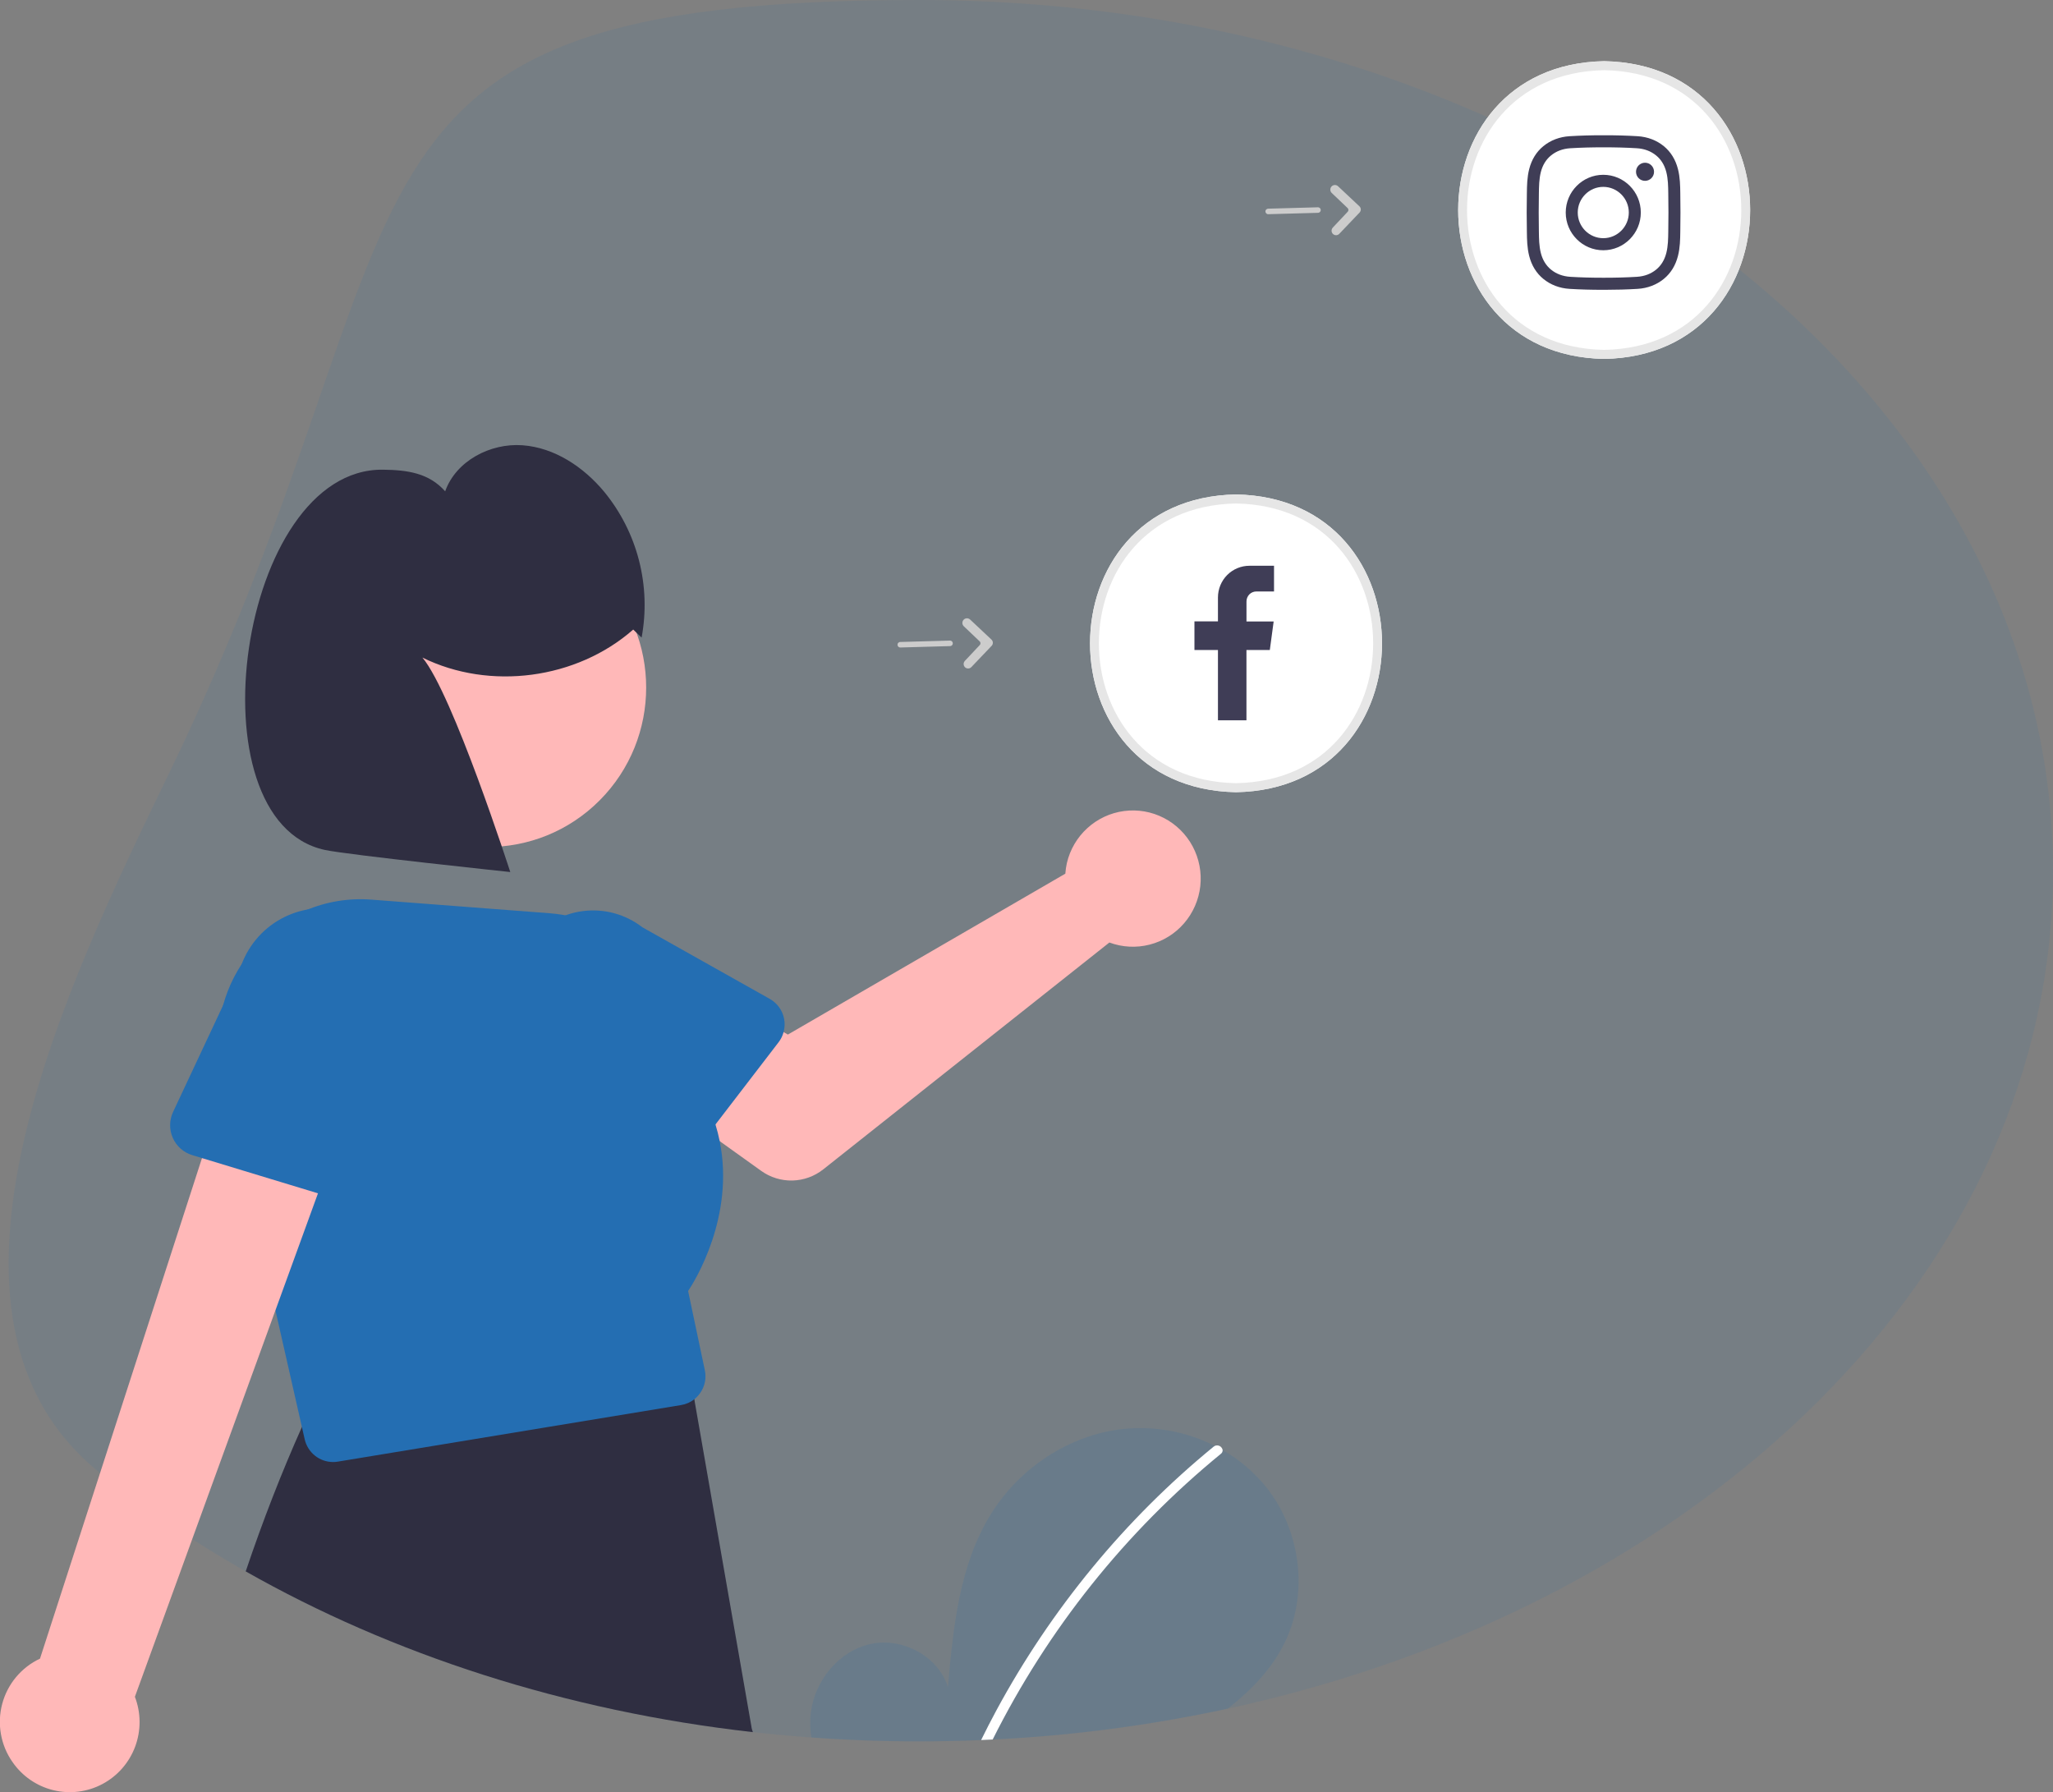 <svg width="118" height="103" viewBox="0 0 118 103" fill="none" xmlns="http://www.w3.org/2000/svg">
<rect x="0" y="0" width="118" height="103" fill="#808080" stroke="none"/>
<g clip-path="url(#clip0)">
<path opacity="0.1" d="M118 50.04C118 72.956 97.938 92.272 70.561 98.203C66.116 99.163 61.599 99.757 57.057 99.976C56.836 99.987 56.615 99.998 56.392 100.006C55.21 100.055 54.019 100.08 52.819 100.081C50.733 100.081 48.671 100.006 46.634 99.857C45.504 99.776 44.383 99.673 43.272 99.548C32.466 98.33 22.522 95.077 14.123 90.311C13.073 89.716 12.048 89.097 11.048 88.455C9.217 87.283 7.449 86.015 5.752 84.655C-5.468 75.668 3.886 56.486 9.733 44.41C25.516 11.816 16.821 0 52.819 0C88.817 0 118 22.403 118 50.04Z" fill="#246EB2"/>
<path d="M92.202 20.627C81.014 20.425 81.016 3.716 92.203 3.516C103.391 3.717 103.389 20.427 92.202 20.627Z" fill="white"/>
<path d="M71.043 45.529C59.855 45.328 59.856 28.618 71.043 28.418C82.231 28.62 82.23 45.329 71.043 45.529Z" fill="white"/>
<path d="M92.202 20.627C81.014 20.425 81.016 3.716 92.203 3.516C103.391 3.717 103.389 20.427 92.202 20.627ZM92.202 4.034C81.692 4.224 81.694 19.921 92.203 20.108C102.712 19.919 102.711 4.222 92.202 4.034Z" fill="#E6E6E6"/>
<path d="M43.233 99.43C43.208 99.349 43.19 99.266 43.181 99.182L39.931 80.562C39.926 80.514 39.919 80.466 39.909 80.419C39.84 80.079 39.669 79.77 39.419 79.532C39.168 79.294 38.85 79.14 38.509 79.09L19.979 79.171C19.629 79.118 19.27 79.179 18.957 79.346C18.644 79.512 18.391 79.775 18.237 80.095C17.936 80.727 17.64 81.367 17.352 82.016C16.182 84.632 15.106 87.397 14.123 90.311C22.522 95.077 32.466 98.33 43.272 99.549L43.233 99.43Z" fill="#2F2E41"/>
<path d="M61.321 49.6C61.276 49.802 61.246 50.006 61.232 50.212L45.284 59.459L41.407 57.216L37.274 62.653L43.753 67.294C44.277 67.669 44.907 67.863 45.549 67.847C46.192 67.831 46.812 67.607 47.317 67.207L63.763 54.168C64.505 54.444 65.313 54.486 66.08 54.289C66.847 54.093 67.536 53.666 68.055 53.066C68.575 52.466 68.9 51.721 68.989 50.931C69.077 50.141 68.923 49.342 68.549 48.641C68.174 47.941 67.596 47.371 66.892 47.009C66.188 46.646 65.39 46.508 64.605 46.612C63.821 46.716 63.086 47.058 62.5 47.592C61.913 48.125 61.502 48.826 61.321 49.6V49.6Z" fill="#FFB8B8"/>
<path d="M45.066 58.537C45.017 58.301 44.919 58.078 44.777 57.883C44.635 57.688 44.453 57.526 44.243 57.408L36.925 53.295C35.953 52.541 34.722 52.206 33.504 52.362C32.285 52.518 31.178 53.153 30.425 54.128C29.672 55.103 29.334 56.339 29.486 57.564C29.638 58.789 30.267 59.903 31.235 60.663L37.07 66.752C37.237 66.925 37.438 67.061 37.662 67.15C37.885 67.238 38.125 67.277 38.365 67.264C38.605 67.251 38.839 67.186 39.051 67.074C39.264 66.962 39.45 66.805 39.597 66.614L40.733 65.132L41.121 64.628L44.751 59.9C44.884 59.727 44.981 59.53 45.037 59.319C45.108 59.065 45.118 58.797 45.066 58.537Z" fill="#246EB2"/>
<path d="M34.469 45.996C38.03 42.417 38.03 36.614 34.469 33.036C30.908 29.457 25.134 29.457 21.573 33.036C18.012 36.614 18.012 42.417 21.573 45.996C25.134 49.574 30.908 49.574 34.469 45.996Z" fill="#FFB8B8"/>
<path d="M39.551 74.199C39.917 73.648 42.245 69.934 41.365 65.58C41.3 65.257 41.219 64.938 41.122 64.624C40.706 63.313 40.044 62.096 39.169 61.038C39.18 60.746 39.177 60.459 39.16 60.173V60.172C39.031 58.188 38.194 56.318 36.802 54.905C35.41 53.493 33.557 52.634 31.584 52.486L21.386 51.707C20.073 51.599 18.754 51.814 17.542 52.332C16.33 52.85 15.262 53.657 14.429 54.682C14.237 54.916 14.057 55.159 13.891 55.412C13.891 55.412 13.89 55.412 13.89 55.412C13.89 55.412 13.89 55.412 13.89 55.412C13.889 55.412 13.889 55.413 13.889 55.413C13.889 55.413 13.889 55.413 13.889 55.413C13.246 56.389 12.819 57.492 12.638 58.647C12.457 59.803 12.525 60.984 12.838 62.111L12.925 62.495L14.012 67.287L15.83 75.304L17.352 82.013L17.513 82.721C17.598 83.091 17.805 83.422 18.101 83.659C18.396 83.896 18.763 84.025 19.142 84.026C19.233 84.026 19.323 84.019 19.413 84.004L39.147 80.752C39.426 80.707 39.688 80.592 39.91 80.416C40.042 80.31 40.159 80.184 40.255 80.043C40.384 79.856 40.473 79.645 40.517 79.422C40.561 79.199 40.559 78.97 40.511 78.748L39.551 74.199Z" fill="#246EB2"/>
<path d="M0.714 101.262C0.379 100.783 0.153 100.235 0.052 99.658C-0.049 99.081 -0.024 98.488 0.128 97.922C0.279 97.356 0.551 96.831 0.927 96.382C1.302 95.934 1.77 95.573 2.299 95.326L13.535 60.609L20.047 63.714L7.753 97.518C8.107 98.438 8.112 99.457 7.769 100.381C7.425 101.305 6.756 102.071 5.888 102.532C5.021 102.994 4.015 103.119 3.061 102.885C2.107 102.651 1.272 102.074 0.714 101.262Z" fill="#FFB8B8"/>
<path d="M19.97 52.407C18.766 52.043 17.47 52.151 16.342 52.709C15.214 53.266 14.338 54.232 13.891 55.413C13.89 55.413 13.89 55.413 13.89 55.413C13.89 55.413 13.89 55.413 13.89 55.413C13.889 55.413 13.889 55.414 13.889 55.414C13.889 55.414 13.889 55.414 13.889 55.414C13.848 55.521 13.81 55.632 13.777 55.743L12.825 57.771L9.95 63.901C9.84 64.135 9.781 64.39 9.778 64.648C9.775 64.906 9.828 65.162 9.932 65.398C10.037 65.635 10.191 65.845 10.383 66.016C10.576 66.187 10.804 66.314 11.05 66.388L11.61 66.558L14.012 67.288L18.275 68.582L19.695 69.013C19.942 69.088 20.201 69.109 20.456 69.073C20.71 69.038 20.954 68.949 21.171 68.81C21.388 68.672 21.573 68.488 21.713 68.271C21.853 68.054 21.945 67.81 21.982 67.554L23.295 58.602C23.668 57.338 23.528 55.976 22.905 54.815C22.282 53.654 21.227 52.788 19.97 52.407Z" fill="#246EB2"/>
<path d="M36.395 36.182C33.145 39.039 28.157 39.702 24.28 37.793C26.022 39.869 29.329 50.118 29.329 50.118C29.329 50.118 19.991 49.132 18.672 48.848C10.879 47.173 13.711 26.892 22.015 26.994C23.421 27.012 24.651 27.183 25.587 28.237C26.208 26.487 28.184 25.456 30.028 25.59C31.872 25.723 33.54 26.836 34.726 28.262C35.673 29.416 36.357 30.764 36.728 32.212C37.1 33.66 37.151 35.173 36.878 36.643L36.395 36.182Z" fill="#2F2E41"/>
<path d="M71.043 45.529C59.855 45.328 59.856 28.618 71.043 28.418C82.231 28.62 82.23 45.329 71.043 45.529ZM71.043 28.936C60.533 29.126 60.534 44.823 71.043 45.011C81.553 44.821 81.552 29.124 71.043 28.936Z" fill="#E6E6E6"/>
<path d="M94.566 10.247C93.86 10.255 93.862 9.14 94.569 9.152C95.275 9.144 95.272 10.258 94.566 10.247Z" fill="white"/>
<path d="M92.256 16.656C92.226 16.656 92.197 16.656 92.168 16.656C91.475 16.657 90.835 16.64 90.212 16.602C89.641 16.567 89.121 16.368 88.706 16.028C88.305 15.7 88.032 15.257 87.893 14.71C87.772 14.234 87.766 13.767 87.76 13.315C87.755 12.99 87.751 12.606 87.749 12.215C87.751 11.823 87.755 11.439 87.76 11.114C87.766 10.663 87.772 10.195 87.893 9.719C88.032 9.173 88.305 8.729 88.706 8.401C89.121 8.061 89.641 7.863 90.212 7.828C90.835 7.79 91.475 7.772 92.169 7.774C92.862 7.772 93.502 7.79 94.125 7.828C94.696 7.863 95.217 8.061 95.632 8.401C96.032 8.729 96.305 9.173 96.444 9.719C96.565 10.195 96.572 10.663 96.578 11.114C96.582 11.439 96.587 11.823 96.588 12.214V12.215C96.587 12.606 96.582 12.99 96.578 13.315C96.572 13.767 96.565 14.234 96.444 14.71C96.305 15.257 96.032 15.7 95.632 16.028C95.217 16.368 94.696 16.567 94.125 16.602C93.529 16.638 92.916 16.656 92.256 16.656ZM92.168 15.962C92.849 15.963 93.475 15.946 94.083 15.909C94.514 15.883 94.889 15.742 95.195 15.491C95.478 15.258 95.674 14.938 95.775 14.538C95.876 14.142 95.882 13.717 95.887 13.305C95.892 12.983 95.896 12.601 95.897 12.215C95.896 11.828 95.892 11.446 95.887 11.124C95.882 10.713 95.876 10.287 95.775 9.891C95.674 9.491 95.478 9.171 95.195 8.939C94.889 8.687 94.514 8.547 94.083 8.52C93.475 8.483 92.849 8.466 92.169 8.467C91.488 8.466 90.862 8.483 90.254 8.52C89.823 8.547 89.448 8.687 89.142 8.939C88.859 9.171 88.663 9.491 88.562 9.891C88.461 10.287 88.456 10.713 88.45 11.124C88.445 11.446 88.441 11.828 88.44 12.215C88.441 12.601 88.445 12.983 88.45 13.305C88.456 13.717 88.461 14.142 88.562 14.538C88.663 14.938 88.859 15.258 89.142 15.491C89.448 15.742 89.823 15.882 90.254 15.909C90.862 15.946 91.488 15.963 92.168 15.962ZM92.151 14.383C90.962 14.383 89.993 13.41 89.993 12.215C89.993 11.019 90.962 10.046 92.151 10.046C93.341 10.046 94.309 11.019 94.309 12.215C94.309 13.41 93.341 14.383 92.151 14.383ZM92.151 10.74C91.342 10.74 90.684 11.402 90.684 12.215C90.684 13.028 91.342 13.689 92.151 13.689C92.96 13.689 93.619 13.028 93.619 12.215C93.619 11.402 92.96 10.74 92.151 10.74ZM94.551 9.352C94.265 9.352 94.033 9.585 94.033 9.873C94.033 10.16 94.265 10.393 94.551 10.393C94.837 10.393 95.069 10.16 95.069 9.873C95.069 9.585 94.837 9.352 94.551 9.352Z" fill="#3F3D56"/>
<path d="M55.65 38.42C55.599 38.422 55.549 38.408 55.506 38.381C55.463 38.354 55.429 38.314 55.408 38.267C55.387 38.221 55.381 38.169 55.389 38.118C55.398 38.068 55.421 38.021 55.456 37.984L56.315 37.072C56.342 37.043 56.356 37.005 56.355 36.965C56.354 36.926 56.338 36.889 56.309 36.862L55.397 35.994C55.371 35.97 55.351 35.941 55.337 35.909C55.323 35.877 55.315 35.843 55.314 35.808C55.313 35.773 55.319 35.738 55.331 35.706C55.344 35.673 55.362 35.643 55.386 35.618C55.434 35.567 55.501 35.537 55.57 35.535C55.64 35.533 55.708 35.559 55.759 35.606L56.987 36.759C57.011 36.782 57.03 36.809 57.044 36.84C57.058 36.87 57.065 36.903 57.066 36.936C57.067 36.969 57.061 37.002 57.049 37.033C57.037 37.065 57.02 37.093 56.996 37.117L55.829 38.341C55.782 38.39 55.718 38.419 55.65 38.42Z" fill="#CCCCCC"/>
<path d="M54.712 37.092C54.684 37.118 54.648 37.133 54.61 37.133L51.748 37.213C51.727 37.213 51.706 37.21 51.687 37.203C51.668 37.195 51.65 37.184 51.635 37.169C51.62 37.155 51.608 37.138 51.599 37.119C51.591 37.1 51.586 37.08 51.586 37.059C51.585 37.038 51.589 37.017 51.596 36.998C51.603 36.978 51.614 36.96 51.629 36.945C51.643 36.93 51.66 36.918 51.679 36.91C51.698 36.901 51.718 36.896 51.739 36.896L54.601 36.816C54.633 36.816 54.665 36.825 54.692 36.842C54.719 36.86 54.74 36.885 54.752 36.915C54.764 36.945 54.767 36.978 54.76 37.01C54.752 37.041 54.736 37.07 54.712 37.092Z" fill="#CCCCCC"/>
<path d="M76.798 13.518C76.747 13.52 76.697 13.506 76.654 13.479C76.611 13.451 76.577 13.412 76.556 13.365C76.535 13.318 76.528 13.266 76.537 13.216C76.546 13.165 76.569 13.119 76.604 13.081L77.463 12.169C77.49 12.141 77.504 12.102 77.503 12.063C77.502 12.024 77.486 11.986 77.457 11.959L76.545 11.091C76.519 11.068 76.499 11.039 76.485 11.007C76.471 10.975 76.463 10.941 76.462 10.906C76.461 10.871 76.467 10.836 76.479 10.803C76.492 10.771 76.51 10.741 76.534 10.716C76.582 10.665 76.649 10.635 76.718 10.633C76.788 10.631 76.856 10.656 76.907 10.704L78.135 11.857C78.159 11.88 78.178 11.907 78.192 11.937C78.206 11.968 78.213 12.001 78.214 12.034C78.215 12.067 78.209 12.1 78.197 12.131C78.185 12.162 78.167 12.191 78.144 12.215L76.977 13.439C76.93 13.488 76.866 13.516 76.798 13.518Z" fill="#CCCCCC"/>
<path d="M75.86 12.189C75.832 12.215 75.796 12.23 75.758 12.231L72.896 12.31C72.875 12.311 72.854 12.308 72.835 12.3C72.816 12.293 72.798 12.281 72.783 12.267C72.768 12.253 72.756 12.236 72.747 12.217C72.739 12.198 72.734 12.177 72.734 12.156C72.733 12.136 72.736 12.115 72.744 12.095C72.751 12.076 72.762 12.058 72.777 12.043C72.791 12.028 72.808 12.016 72.827 12.007C72.846 11.999 72.866 11.994 72.887 11.993L75.749 11.914C75.781 11.913 75.813 11.922 75.84 11.94C75.867 11.958 75.888 11.983 75.9 12.013C75.912 12.043 75.915 12.076 75.907 12.107C75.9 12.139 75.884 12.168 75.86 12.189Z" fill="#CCCCCC"/>
<path opacity="0.15" d="M73.868 94.351C73.128 95.896 71.922 97.146 70.562 98.202C66.116 99.163 61.599 99.756 57.057 99.975C56.836 99.987 56.615 99.998 56.392 100.006C55.21 100.055 54.019 100.08 52.819 100.08C50.733 100.08 48.671 100.006 46.634 99.856C46.557 99.386 46.546 98.906 46.603 98.432C46.828 96.578 48.228 94.875 50.045 94.481C51.861 94.088 53.932 95.178 54.483 96.96C54.787 93.522 55.136 89.94 56.956 87.013C58.602 84.362 61.454 82.465 64.546 82.126C66.363 81.936 68.196 82.273 69.828 83.098C69.978 83.174 70.126 83.254 70.273 83.336C71.252 83.894 72.117 84.635 72.819 85.52C74.747 87.972 75.219 91.537 73.868 94.351Z" fill="#246EB2"/>
<path d="M70.273 83.334C70.276 83.376 70.269 83.418 70.252 83.456C70.235 83.494 70.208 83.527 70.175 83.552C64.697 88.033 60.226 93.63 57.056 99.974C56.836 99.985 56.615 99.996 56.392 100.004C56.673 99.431 56.964 98.865 57.266 98.304C58.835 95.399 60.68 92.655 62.776 90.109C64.871 87.561 67.211 85.226 69.761 83.138C69.781 83.121 69.804 83.107 69.828 83.097C69.872 83.077 69.92 83.069 69.969 83.071C70.017 83.073 70.064 83.086 70.107 83.108C70.149 83.131 70.186 83.163 70.215 83.203C70.244 83.242 70.263 83.287 70.273 83.334Z" fill="white"/>
<path d="M71.644 34.571V35.717H73.206L72.985 37.358H71.642V41.398H70.004V37.358H68.653V35.713H70.004V34.333C70.005 34.094 70.052 33.857 70.143 33.637C70.234 33.416 70.367 33.216 70.535 33.047C70.704 32.878 70.903 32.744 71.123 32.653C71.343 32.562 71.578 32.515 71.816 32.516H73.227V33.993H72.217C72.141 33.992 72.066 34.007 71.996 34.035C71.926 34.064 71.863 34.106 71.809 34.159C71.756 34.214 71.714 34.278 71.686 34.349C71.657 34.419 71.643 34.495 71.644 34.571Z" fill="#3F3D56"/>
</g>
<defs>
<clipPath id="clip0">
<rect width="118" height="103" fill="white"/>
</clipPath>
</defs>
</svg>
